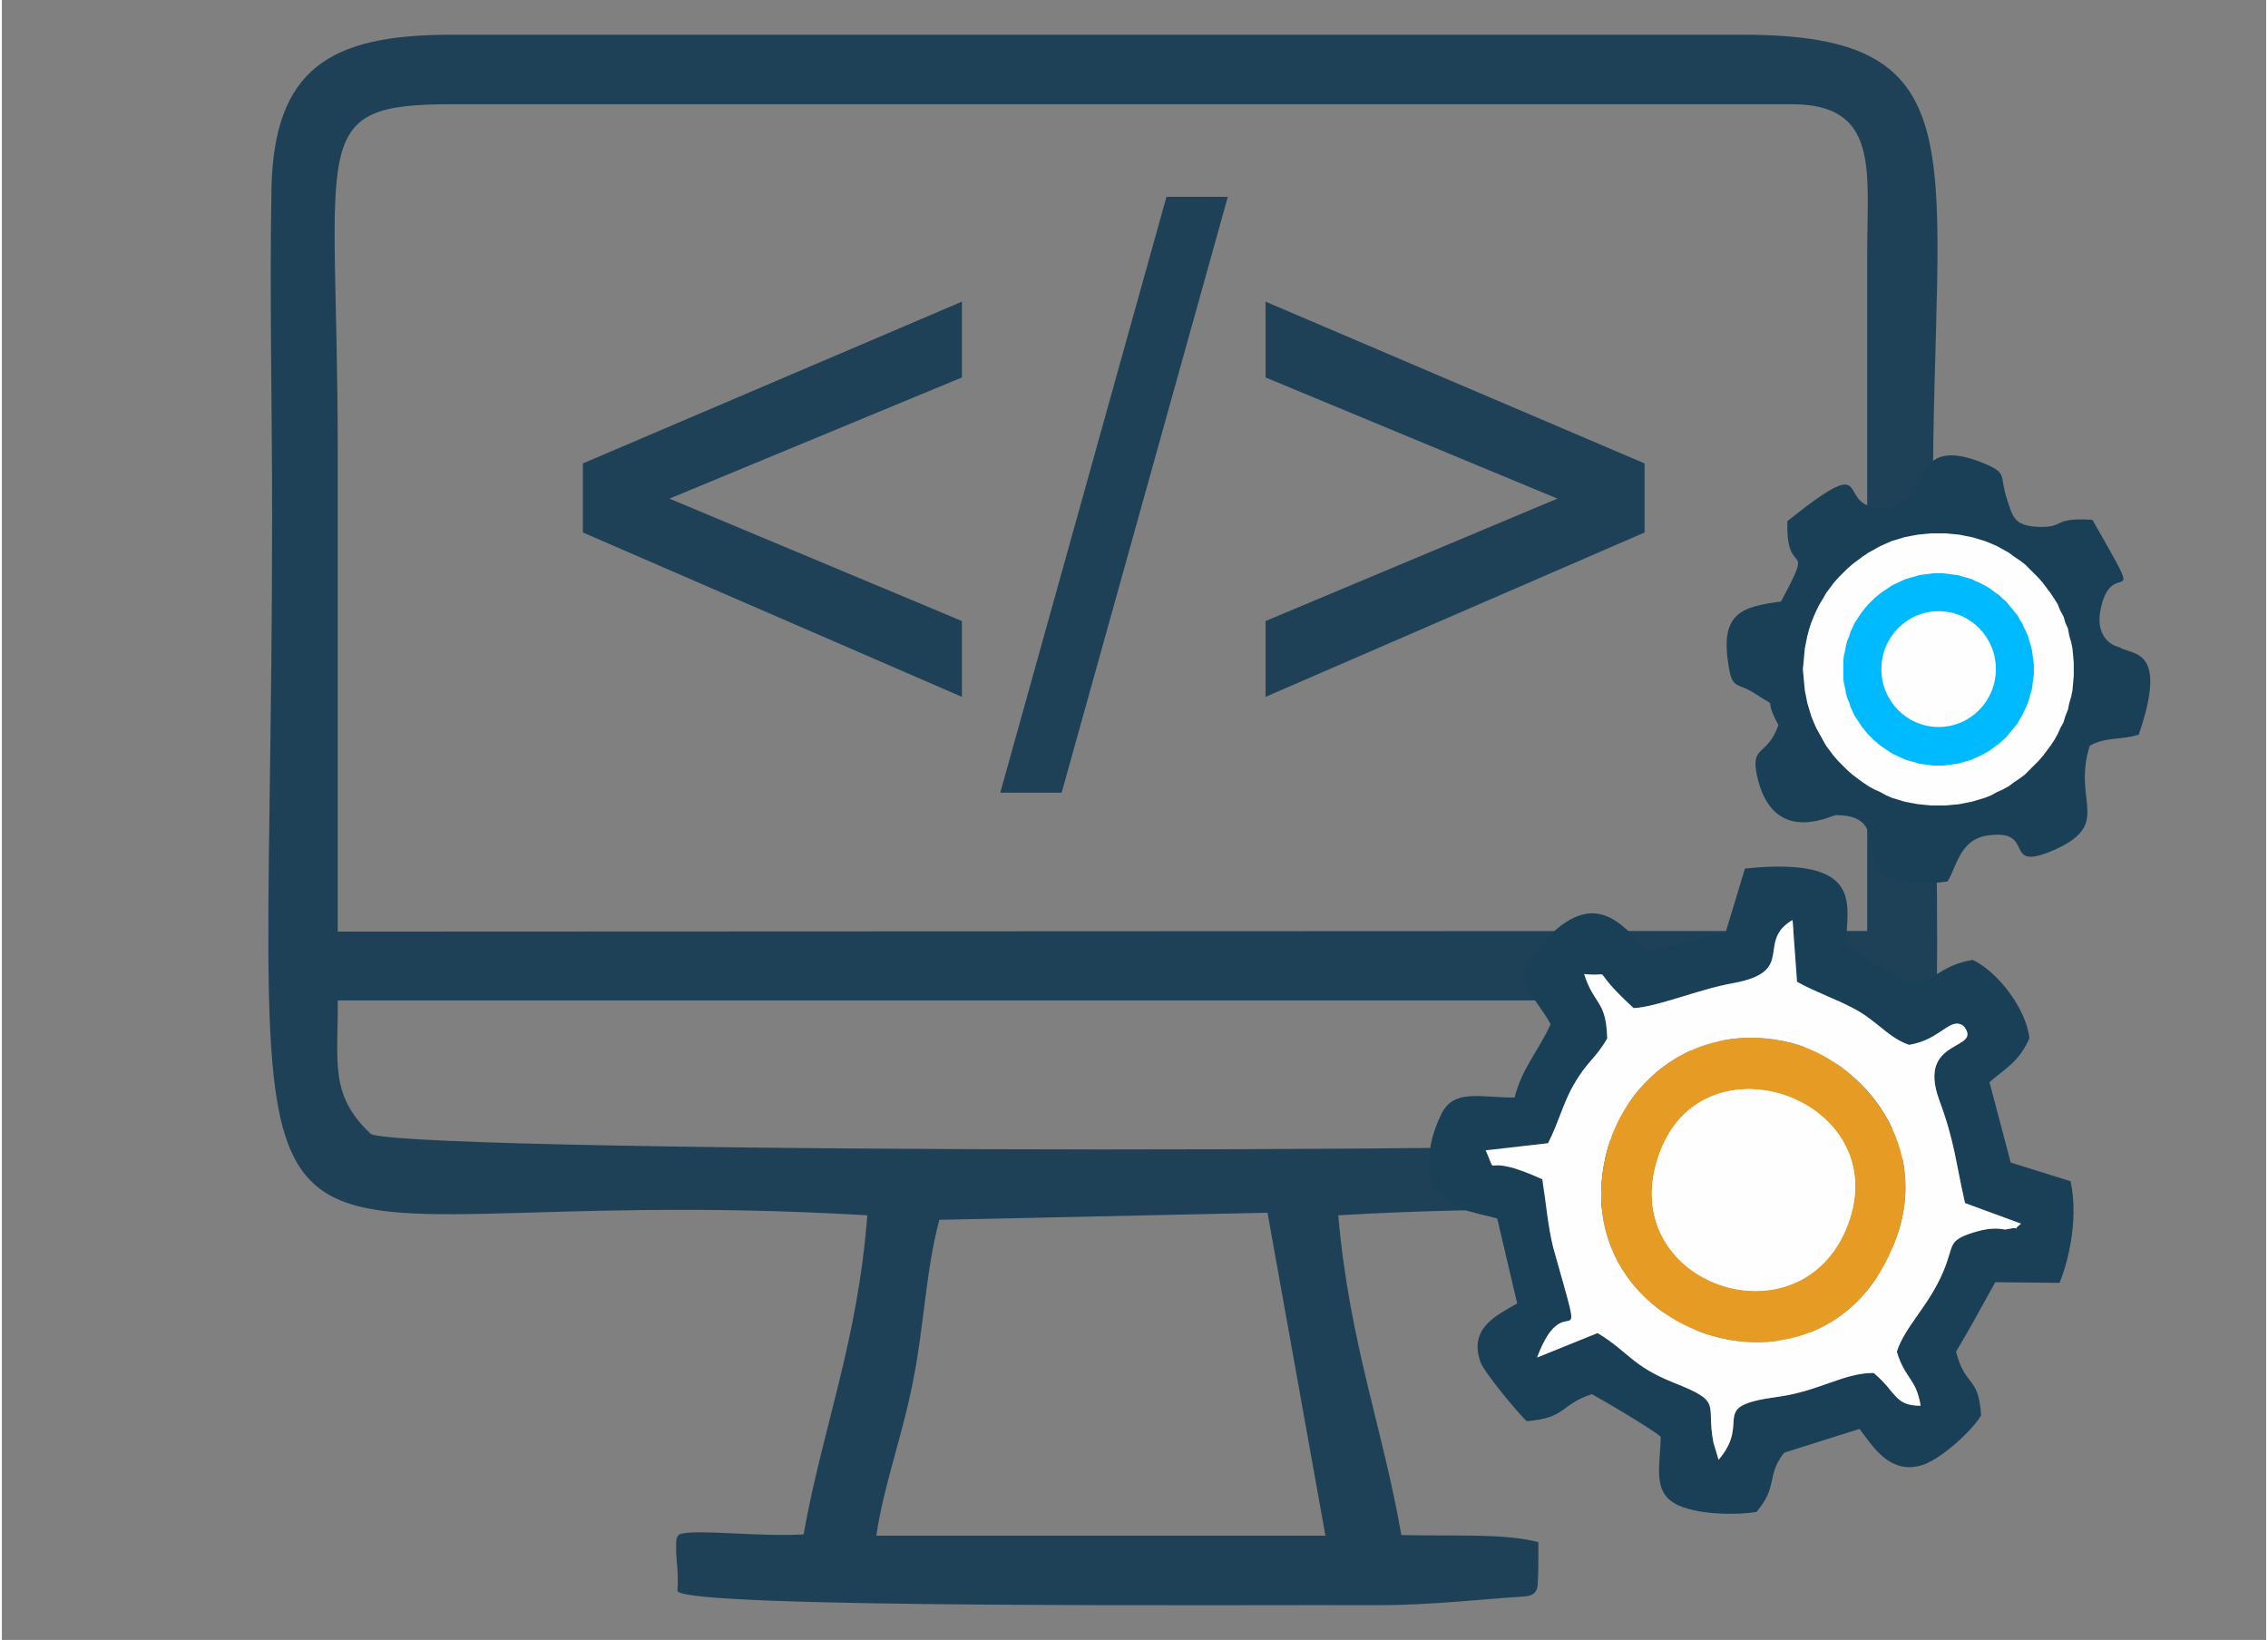 <?xml version="1.0" encoding="UTF-8"?>
<!DOCTYPE svg PUBLIC "-//W3C//DTD SVG 1.1//EN" "http://www.w3.org/Graphics/SVG/1.1/DTD/svg11.dtd">
<!-- Creator: CorelDRAW X7 -->
<svg xmlns="http://www.w3.org/2000/svg" xml:space="preserve" width="177px" height="128px" version="1.1" style="shape-rendering:geometricPrecision; text-rendering:geometricPrecision; image-rendering:optimizeQuality; fill-rule:evenodd; clip-rule:evenodd"
viewBox="0 0 3519 2549"
 xmlns:xlink="http://www.w3.org/1999/xlink">
 <rect x="0" y="0" width="3519" height="2549" fill="#808080" stroke="none"/>
 <defs>
  <style type="text/css">
   <![CDATA[
    .str0 {stroke:#1E4158;stroke-width:8.079}
    .fil0 {fill:none}
    .fil3 {fill:none;fill-rule:nonzero}
    .fil10 {fill:#FEFEFE}
    .fil7 {fill:#00BAFF}
    .fil5 {fill:#1A4058}
    .fil1 {fill:#1E4158}
    .fil6 {fill:#E69C24}
    .fil8 {fill:#ECECEC}
    .fil4 {fill:#FEFEFE}
    .fil9 {fill:#FEFEFE;fill-rule:nonzero}
    .fil2 {fill:#1E4158;fill-rule:nonzero}
   ]]>
  </style>
 </defs>
 <g id="Capa_x0020_1">
  <g id="_2320096780000">
   <rect class="fil0" width="3519" height="2549"/>
   <path class="fil1" d="M1457 1896l510 -11 90 502 -698 0c12,-81 42,-159 58,-245 16,-80 19,-168 40,-246zm1443 -341c-3,97 15,147 -53,208 -84,32 -2187,31 -2273,0 -66,-61 -51,-113 -52,-208l2378 0zm-2378 -107c0,-249 0,-497 0,-746 0,-487 -51,-540 178,-540l2082 0c136,0 117,103 117,229l0 1056 -2377 1zm1555 441c1070,-63 924,286 924,-1109 0,-539 81,-727 -297,-726l-2007 0c-187,0 -274,53 -278,239 -3,167 1,339 1,507 0,1382 -138,1026 925,1089 -15,197 -69,328 -99,496 -69,4 -162,-8 -190,-1 -6,1 -8,7 -8,14 -1,30 4,38 2,75 10,28 902,21 1089,22 84,0 168,-10 220,-13 12,-1 27,0 28,-20 1,-18 1,-39 1,-65 -54,-14 -128,-9 -213,-11 -29,-167 -81,-300 -98,-497z"/>
   <g>
    <polygon class="fil2" points="907,825 907,723 1488,475 1488,584 1027,775 1488,968 1488,1077 "/>
    <polygon id="1" class="fil3 str0" points="907,825 907,723 1488,475 1488,584 1027,775 1488,968 1488,1077 "/>
   </g>
   <g>
    <polygon id="2" class="fil2" points="1557,1228 1813,310 1900,310 1644,1228 "/>
    <polygon id="3" class="fil3 str0" points="1557,1228 1813,310 1900,310 1644,1228 "/>
   </g>
   <g>
    <polygon id="4" class="fil2" points="2549,825 1968,1077 1968,968 2428,775 1968,584 1968,475 2549,723 "/>
    <polygon id="5" class="fil3 str0" points="2549,825 1968,1077 1968,968 2428,775 1968,584 1968,475 2549,723 "/>
   </g>
   <path class="fil4" d="M2574 1826c-4,-70 81,-134 160,-126 72,7 136,73 132,154 -6,48 -23,87 -51,109 -73,55 -162,44 -216,-22 -13,-15 -45,-92 -25,-115zm-85 15c36,1 56,7 60,45 3,25 1,68 1,96l-16 -2c5,27 37,34 52,65l-21 58 29 16 35 -52c24,0 35,7 60,10 66,9 74,-26 97,60l33 -8c-1,-64 -30,-56 19,-84 9,-6 17,-12 26,-19 21,-16 26,-24 40,-44 27,-1 42,13 70,20l11 -30c-61,-56 -54,0 -40,-95 4,-25 -2,-49 1,-73l58 -26 -9 -33c-23,3 -44,12 -68,9 -12,-19 -19,-36 -33,-52 -15,-18 -28,-24 -43,-42 -3,-26 12,-42 19,-69l-28 -12c-21,18 -23,58 -58,49 -96,-23 -112,26 -135,-68l-34 8c12,91 28,49 -42,102 -19,14 -29,24 -40,45 -29,2 -43,-13 -71,-20l-12 28 49 36c4,23 -9,53 -10,82z"/>
   <path class="fil5" d="M3057 1918c-33,12 -23,19 -40,59 -23,54 -59,84 -72,124 13,43 30,41 37,84 -41,0 -37,-21 -73,-51 -47,0 -84,28 -148,37 -113,15 -40,36 -93,98l-8 -27c-12,-62 16,-62 -62,-93 -65,-26 -70,-48 -118,-77l-94 38c45,-121 80,25 25,-171 -8,-32 -12,-75 -17,-106 -101,-46 -66,4 -88,-45l97 -11c16,-31 24,-64 40,-91 21,-37 33,-39 52,-72 -2,-61 -20,-50 -36,-100 52,5 1,-17 77,53 38,-2 99,-29 155,-39 99,-18 34,-64 92,-98l7 96c28,16 67,29 96,46 32,19 47,41 78,52 50,-8 64,-45 85,-29 31,39 -74,17 -38,115 24,65 25,94 40,160l87 32c-20,16 9,2 -24,9 -3,1 -17,-7 -57,7zm-378 -469l-121 29c-42,-43 -86,-105 -172,-3 -43,51 -5,69 21,117 -18,40 -45,69 -56,114 -54,0 -95,-14 -114,26 -29,59 -29,125 35,148 9,4 38,10 52,14l31 132c-31,18 -76,38 -57,91 5,16 64,86 72,92 62,-5 52,-26 101,-42 17,9 90,52 107,66 0,44 -15,88 28,107 33,15 93,15 121,10 34,-40 15,-57 43,-92l117 -37c22,29 47,70 95,57 30,-8 80,-54 94,-78 -4,-63 -24,-42 -39,-99 23,-38 38,-67 61,-108l100 1c16,-40 29,-104 17,-158l-93 -29 -33 -125c27,-23 46,-32 62,-68 -4,-44 -48,-103 -88,-122 -42,7 -55,25 -88,41 -22,-10 -79,-43 -108,-62 -4,-56 39,-141 -158,-121l-30 99z"/>
   <path class="fil4" d="M2948 1913c-99,310 -535,165 -452,-129 30,-107 140,-199 285,-163 104,27 212,148 167,292zm-412 -346c-76,-70 -25,-48 -77,-53 16,50 34,39 36,100 -19,33 -31,35 -52,72 -16,27 -24,60 -40,91l-97 11c22,49 -13,-1 88,45 5,31 9,74 17,106 55,196 20,50 -25,171l94 -38c48,29 53,51 118,77 78,31 50,31 62,93l8 27c53,-62 -20,-83 93,-98 64,-9 101,-37 148,-37 36,30 32,51 73,51 -7,-43 -24,-41 -37,-84 13,-40 49,-70 72,-124 17,-40 7,-47 40,-59 40,-14 54,-6 57,-7 33,-7 4,7 24,-9l-87 -32c-15,-66 -16,-95 -40,-160 -36,-98 69,-76 38,-115 -21,-16 -35,21 -85,29 -31,-11 -46,-33 -78,-52 -29,-17 -68,-30 -96,-46l-7 -96c-58,34 7,80 -92,98 -56,10 -117,37 -155,39z"/>
   <path class="fil5" d="M2811 1020c0,-2 64,-117 69,-123 17,-21 26,-19 68,-32 82,-25 141,-18 208,45l32 69c2,6 19,86 19,86 -1,26 -44,101 -67,125 -23,25 -117,51 -149,49 -39,-2 -132,-39 -159,-135l-21 -84zm-36 -210c-3,94 45,23 -10,125 -61,8 -94,18 -82,96 6,43 13,28 43,48 40,26 8,-2 35,48 -18,52 -47,28 -31,88 27,98 112,53 120,52 85,0 31,73 86,98 23,11 62,9 88,5 14,-23 19,-64 60,-71 81,-13 21,59 106,22 91,-41 27,-75 55,-162 26,-14 45,-8 76,-17 47,-137 -11,-123 -30,-136 -1,0 -40,-8 -29,-60 18,-86 76,18 -13,-138 -63,-4 -42,12 -82,11 -41,-1 -42,-17 -51,-44 -12,-37 2,-39 -36,-55 -118,-48 -82,60 -144,68 -100,13 -10,-99 -161,22z"/>
   <path class="fil6" d="M2865 1913c-80,182 -366,76 -287,-125 73,-187 373,-73 287,125zm83 0c45,-144 -63,-265 -167,-292 -145,-36 -255,56 -285,163 -83,294 353,439 452,129z"/>
   <path class="fil4" d="M2865 1913c86,-198 -214,-312 -287,-125 -79,201 207,307 287,125z"/>
   <path class="fil7" d="M3052 965c25,33 58,57 33,115 -14,33 -59,58 -105,41 -78,-31 -84,-176 72,-156zm-199 111c33,193 356,154 315,-66 -37,-198 -354,-155 -315,66z"/>
   <path class="fil8" d="M2853 1076c-39,-221 278,-264 315,-66 41,220 -282,259 -315,66zm-21 28c27,96 120,133 159,135 32,2 126,-24 149,-49 23,-24 66,-99 67,-125 0,0 -17,-80 -19,-86l-32 -69c-67,-63 -126,-70 -208,-45 -42,13 -51,11 -68,32 -5,6 -69,121 -69,123l21 84z"/>
   <g>
    <path class="fil7" d="M3010 860c99,0 179,81 179,180 0,100 -80,181 -179,181 -99,0 -179,-81 -179,-181 0,-99 80,-180 179,-180z"/>
    <path id="1" class="fil9" d="M3220 1040l-62 0 0 0 0 -7 -1 -8 -1 -7 -1 -8 -2 -7 -2 -7 -2 -7 -3 -7 -3 -6 -3 -7 -4 -6 -3 -6 -5 -6 -4 -5 -5 -6 -4 -5 -6 -5 -5 -5 -6 -4 -5 -4 -6 -4 -7 -4 -6 -3 -7 -3 -6 -3 -7 -2 -7 -2 -7 -2 -8 -1 -7 -1 -8 -1 -7 0 0 -62 11 0 10 1 11 1 10 2 10 2 10 3 10 3 10 4 9 4 9 5 9 5 8 6 9 6 8 6 7 7 7 7 7 7 7 8 6 8 6 8 6 9 5 8 4 10 5 9 3 10 4 9 2 11 3 10 2 10 1 11 1 11 0 10 0 0zm-210 212l0 -62 0 0 7 0 8 -1 7 -1 8 -1 7 -2 7 -2 7 -2 6 -3 7 -3 6 -3 7 -4 6 -4 5 -4 6 -4 5 -5 6 -5 4 -5 5 -6 4 -5 5 -6 3 -6 4 -6 3 -7 3 -6 3 -7 2 -7 2 -7 2 -7 1 -8 1 -7 1 -8 0 -8 62 0 0 11 -1 11 -1 11 -2 10 -3 10 -2 10 -4 10 -3 10 -5 9 -4 9 -5 9 -6 9 -6 8 -6 8 -7 8 -7 7 -7 7 -7 7 -8 6 -9 6 -8 6 -9 5 -9 4 -9 5 -10 4 -10 3 -10 3 -10 2 -10 2 -11 1 -10 1 -11 0 0 0zm-211 -212l63 0 0 0 0 8 0 8 1 7 2 8 1 7 2 7 3 7 2 7 3 6 3 7 4 6 4 6 4 6 4 5 5 6 5 5 5 5 6 5 5 4 6 4 6 4 6 4 7 3 6 3 7 3 7 2 7 2 7 2 7 1 8 1 7 1 8 0 0 62 -11 0 -11 -1 -10 -1 -11 -2 -10 -2 -10 -3 -10 -3 -9 -4 -9 -5 -9 -4 -9 -5 -9 -6 -8 -6 -8 -6 -8 -7 -7 -7 -7 -7 -7 -8 -6 -8 -6 -8 -5 -9 -5 -9 -5 -9 -4 -9 -4 -10 -3 -10 -3 -10 -2 -10 -2 -10 -1 -11 -1 -11 -1 -11 0 0zm211 -211l0 62 0 0 -8 0 -7 1 -8 1 -7 1 -7 2 -7 2 -7 2 -7 3 -6 3 -7 3 -6 4 -6 4 -6 4 -5 4 -6 5 -5 5 -5 5 -5 6 -4 5 -4 6 -4 6 -4 6 -3 7 -3 6 -2 7 -3 7 -2 7 -1 7 -2 8 -1 7 0 8 0 7 -63 0 1 -10 1 -11 1 -11 2 -10 2 -10 3 -11 3 -9 4 -10 4 -9 5 -10 5 -8 5 -9 6 -8 6 -8 7 -8 7 -7 7 -7 8 -7 8 -6 8 -6 9 -6 9 -5 9 -5 9 -4 9 -4 10 -3 10 -3 10 -2 11 -2 10 -1 11 -1 11 0 0 0z"/>
   </g>
   <ellipse class="fil10" cx="3010" cy="1040" rx="89" ry="90"/>
  </g>
 </g>
</svg>
